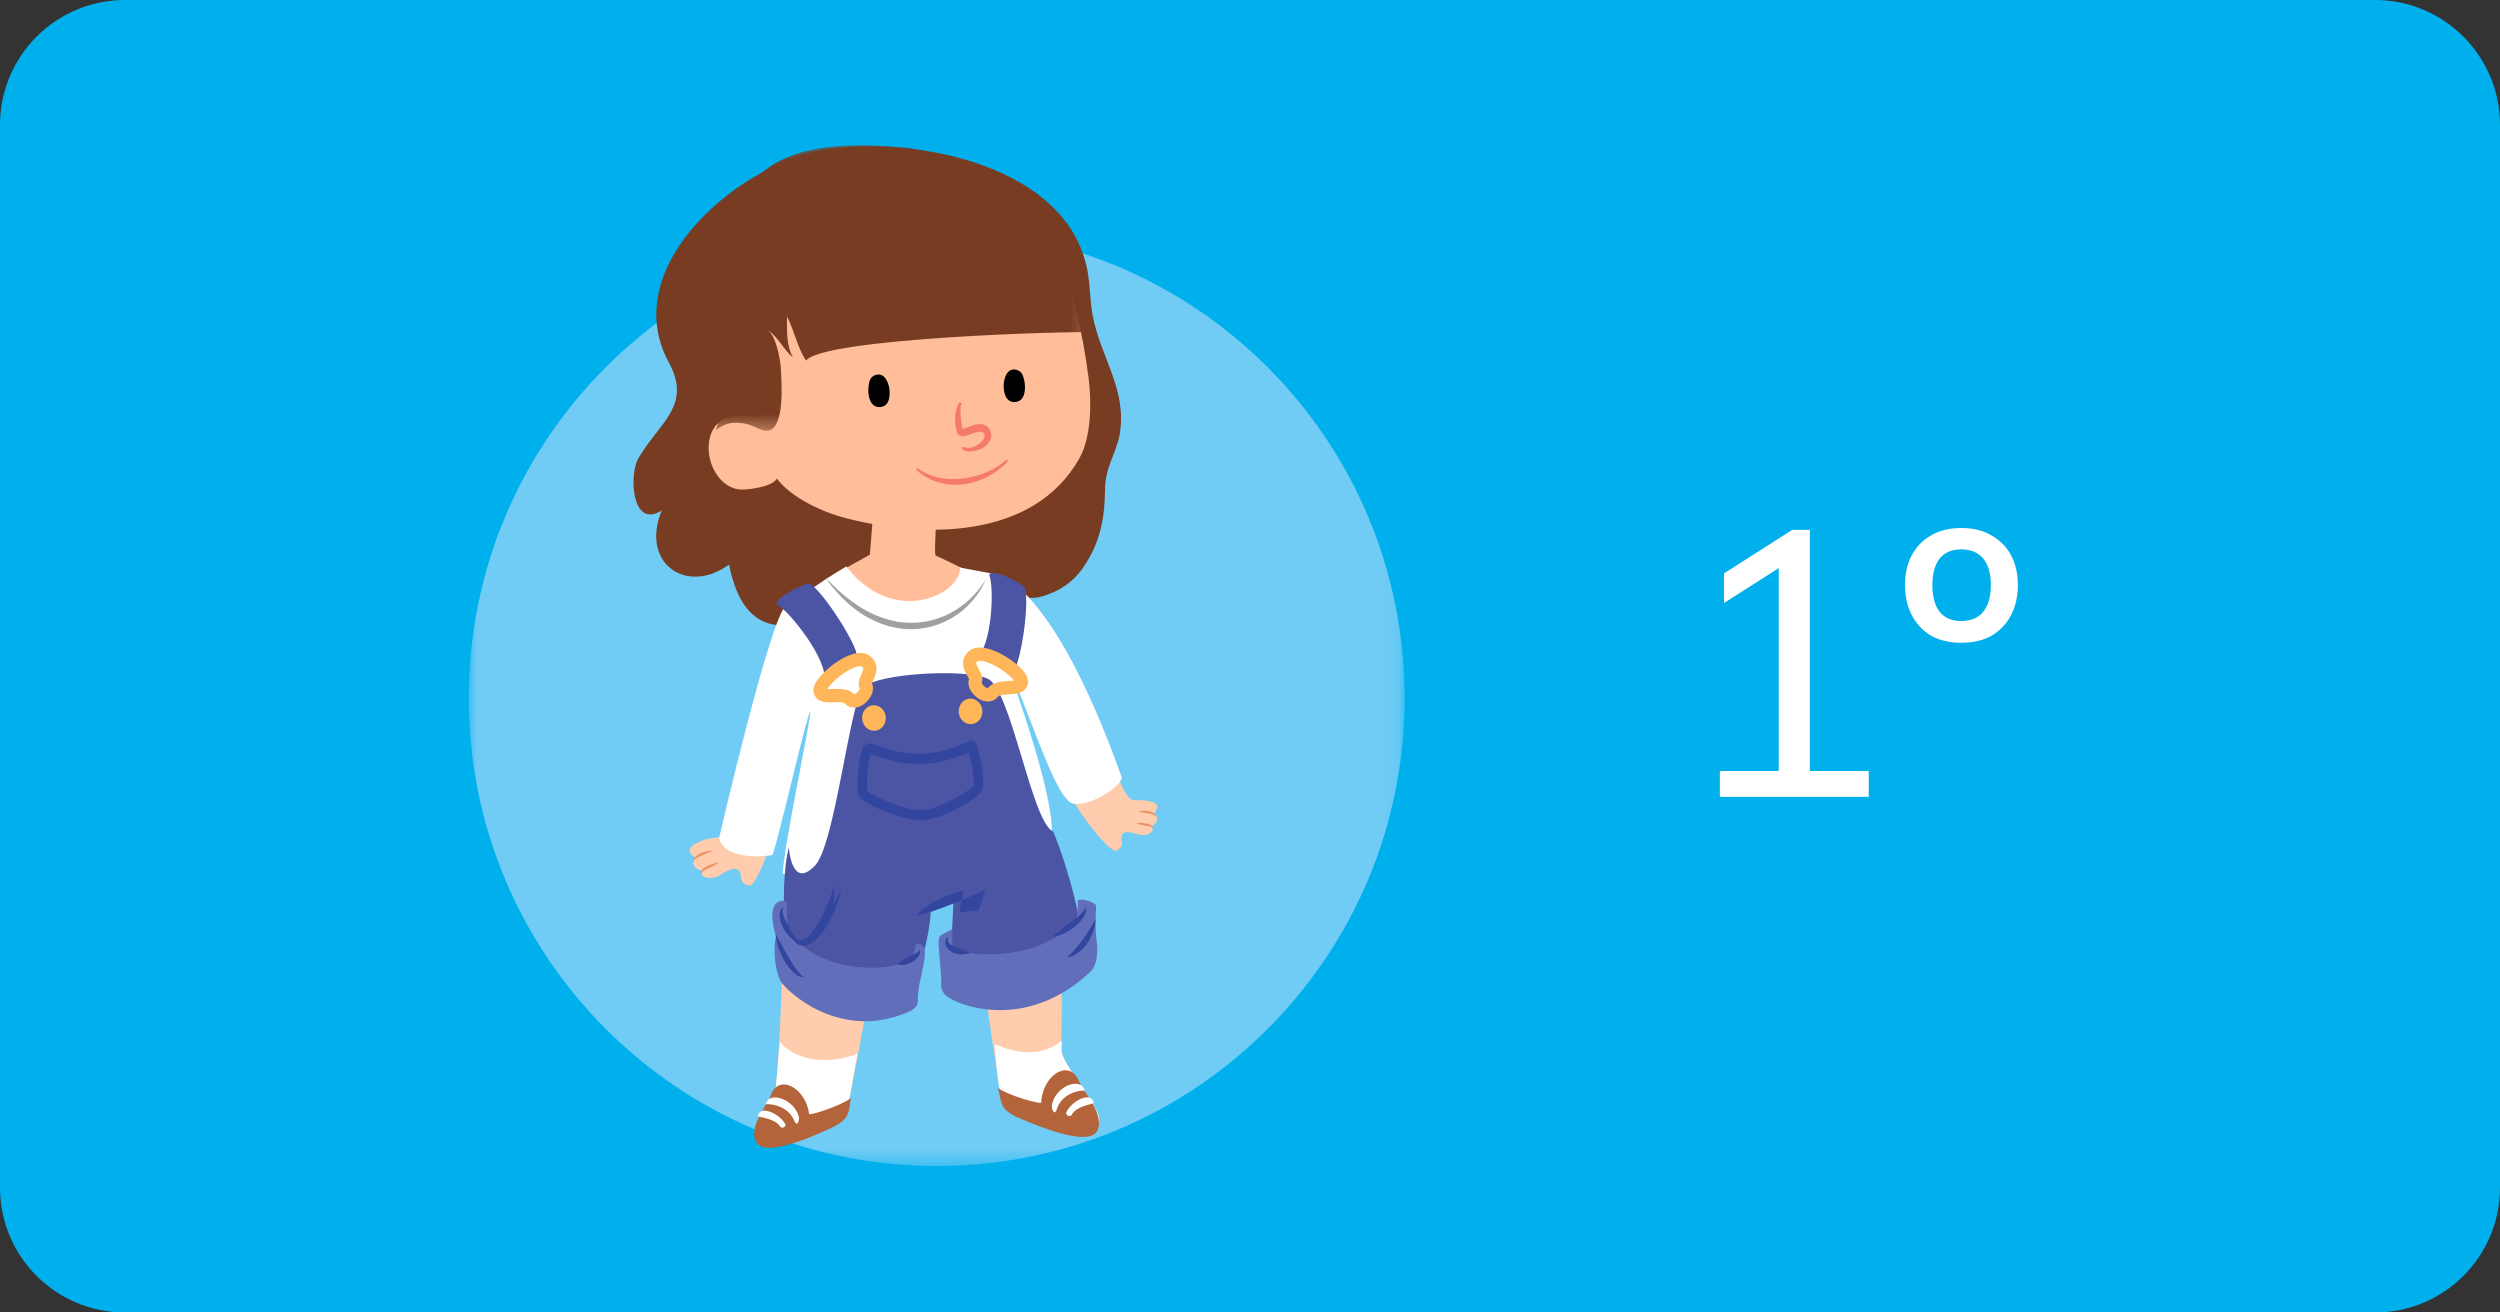 <svg xmlns="http://www.w3.org/2000/svg" width="160" height="84" fill="none" viewBox="0 0 160 84">
    <rect x="0" y="0" width="160" height="84" fill="#333333" stroke="none"/>
    <path fill="#00B0ED" d="M0 8c0-4.418 3.582-8 8-8h144c4.418 0 8 3.582 8 8v68c0 4.418-3.582 8-8 8H8c-4.418 0-8-3.582-8-8V8z"/>
    <mask id="prefix__a" width="60" height="61" x="30" y="14" maskUnits="userSpaceOnUse">
        <path fill="#fff" d="M30 14.73h59.897v59.896H30V14.73z"/>
    </mask>
    <g mask="url(#prefix__a)">
        <path fill="#70CCF5" fill-rule="evenodd" d="M89.897 44.678c0 16.54-13.409 29.948-29.949 29.948S30 61.218 30 44.678 43.408 14.73 59.949 14.73c16.54 0 29.948 13.408 29.948 29.948z" clip-rule="evenodd"/>
    </g>
    <path fill="#773C22" fill-rule="evenodd" d="M53.214 9.508c-5.65.695-13.758 7.41-10.437 13.64 1.56 2.8-.583 3.887-1.91 6.165-.628 1.035-.451 4.584 1.486 3.356-1.404 3.39 1.607 5.444 4.308 3.46.33 1.674 1.071 3.63 2.996 3.863 1.032.082 2.551-.525 2.904-1.564 1.645.785 4.052 1.024 5.91 1.186 1.307.086 2.547-.178 3.722-.72.898-.336 1.801-1.368 2.489-1.29.343.074.683.565 1.096.64.48.075.964-.058 1.447-.26.897-.337 1.73-1.022 2.218-1.85.976-1.449 1.264-3.045 1.278-4.783.013-1.46.638-2.148.924-3.466.537-2.928-1.2-4.974-1.714-7.694-.181-.959-.157-1.95-.34-2.902-1.297-6.723-10.914-8.5-16.377-7.78z" clip-rule="evenodd"/>
    <path fill="#FFBE99" fill-rule="evenodd" d="M61.919 11.503c2.402.474 4.458 1.79 5.53 4.14 1.152 2.526 1.865 5.768 2.216 8.514.198 1.551.196 3.803-.592 5.193-2.948 5.202-9.965 5.102-14.961 3.806-1.437-.372-3.44-1.269-4.393-2.528-.255.536-2.034.785-2.545.677-.682-.142-1.196-.655-1.509-1.289-.508-1.03-.453-2.555.598-3.171.589-.345 1.936-.37 2.531-.001-3.47-2.154-2.86-6.719-1.047-9.884 1.581-2.758 5.14-4.49 8.024-5.298 1.662-.465 3.99-.584 6.148-.159z" clip-rule="evenodd"/>
    <mask id="prefix__b" width="26" height="19" x="44" y="9" maskUnits="userSpaceOnUse">
        <path fill="#fff" d="M44.739 9.297h25.038v18.268H44.739V9.297z"/>
    </mask>
    <g mask="url(#prefix__b)">
        <path fill="#773C22" fill-rule="evenodd" d="M57.852 9.44c-2.985-.273-7.088-.39-9.381 1.888-2.24 2.225-3.593 4.353-3.728 7.57-.118 2.83 2.14 5.851 1.07 8.625.676-.487 1.088-.536 1.877-.41.639.101 1.422.841 1.89.181.558-.785.444-2.484.413-3.424-.035-1.094-.406-2.46-.862-2.747.648.408 1.004 1.242 1.619 1.752-.438-.785-.38-1.73-.383-2.616.462.863.666 2.01 1.224 2.819 1.087-1.441 16.88-1.892 18.186-1.81-.956-.759-.192-4.447-.94-5.339-.61-.823-1.841-1.584-2.244-2.541.482.005-5.087-3.612-8.74-3.947z" clip-rule="evenodd"/>
    </g>
    <path fill="#000" fill-rule="evenodd" d="M56.355 26.051c.654-.063.645-.96.515-1.403-.07-.24-.204-.533-.457-.643-.268-.117-.621.045-.727.298-.215.513-.194 1.834.669 1.748zM64.911 25.734c-.658-.006-.734-.9-.647-1.352.047-.245.153-.549.394-.68.256-.14.623-.01.753.232.263.493.367 1.809-.5 1.8z" clip-rule="evenodd"/>
    <path fill="#F57A67" fill-rule="evenodd" d="M64.49 29.427l-.001.1-.01.01-.006.007-.017.019-.017.018-.017.017-.016.018-.018.018-.017.018-.017.017-.018.017-.017.018-.018.017-.017.017-.018.018-.018.016-.011.011-.007.006-.018.017-.019.017-.018.017-.018.016-.019.016-.019.016-.018.017-.02.016-.018.016-.02.016-.019.016-.02.015-.019.016-.02.016-.019.015-.02.015-.02.016-.02.015-.02.015-.02.015-.02.015-.02.015-.02.014-.02.015-.021.014-.02.015-.022.014-.02.015-.022.013-.02.015-.021.014-.022.013-.021.014-.021.014-.01.006-.012.007-.021.013-.022.013-.022.014-.022.012-.022.013-.021.013-.022.013-.022.012-.023.013-.022.012-.022.012-.023.012-.022.012-.023.012-.022.012-.023.012-.023.011-.022.012-.023.011-.023.011-.008.004-.015.007-.023.011-.023.011-.024.01-.023.011-.023.01-.024.01-.023.011-.024.01-.023.01-.024.01-.024.01-.023.01-.024.01-.024.008-.024.01-.024.01-.024.008-.024.009-.024.009-.024.009-.013.004-.012.004-.024.008-.024.009-.025.007-.024.008-.025.008-.024.008-.025.007-.025.008-.024.007-.025.007-.025.007-.024.007-.025.007-.025.006-.025.007-.025.006-.025.007-.024.006-.026.006-.014.003-.01.002-.026.006-.025.006-.025.005-.025.005-.025.005-.026.005-.025.005-.025.004-.02.004h-.005l-.026.005-.025.004-.025.004-.026.003-.025.004-.026.004-.025.003-.026.003h-.002l-.023.003-.026.003-.025.002-.026.003-.025.002-.026.002-.025.002-.026.002h-.004l-.022.001-.025.002-.026.001h-.025l-.026.002-.025.001h-.026l-.026.001h-.153l-.025-.001h-.025l-.026-.002-.025-.001-.026-.001-.025-.002-.026-.001-.025-.002-.026-.002-.025-.002-.025-.002-.018-.001h-.007l-.026-.004-.025-.002-.025-.003-.025-.003-.026-.003-.024-.004-.026-.003-.025-.004-.025-.004-.025-.003-.025-.005-.025-.004-.025-.004-.025-.005-.025-.004-.024-.005-.025-.005-.01-.002-.015-.003-.024-.006-.025-.005-.024-.006-.025-.006-.024-.006-.025-.006-.024-.007-.025-.006-.024-.007-.024-.006-.024-.008-.024-.006-.025-.008-.024-.007-.024-.008-.024-.008-.022-.007h-.001l-.024-.009-.024-.008-.024-.008-.023-.009-.024-.009-.023-.009-.023-.009-.024-.009-.023-.01-.023-.01-.023-.009-.024-.01-.022-.01-.023-.01-.023-.01-.023-.011-.023-.01-.022-.011-.023-.011-.022-.011-.023-.012-.022-.011-.022-.012-.023-.012-.022-.011-.022-.012-.022-.013-.021-.012-.022-.012-.022-.014-.022-.012-.021-.013-.012-.008-.01-.005-.02-.014-.022-.014-.02-.013-.022-.014-.02-.014-.022-.015-.02-.014-.01-.007-.01-.007-.011-.008-.01-.007-.01-.008-.01-.007-.01-.007-.011-.008-.01-.008-.01-.007-.01-.008-.01-.008-.01-.007-.01-.008-.01-.008-.01-.008-.01-.008-.01-.008-.01-.008-.01-.008-.01-.008-.01-.008-.01-.008-.009-.008-.01-.009-.01-.008-.009-.008-.01-.008-.01-.009-.009-.008-.01-.008-.009-.009-.01-.009-.009-.008-.007-.007-.002-.002-.01-.008-.01-.1.095-.01.01.007.001.002.008.006.01.007.01.007.01.006.01.008.01.007.01.007.01.007.01.006.01.007.01.007.01.007.01.007.01.006.01.007.01.006.01.007.01.006.011.007.01.006.01.006.01.006.01.007.011.006.01.006.01.006.01.006.011.006.01.006.01.007.011.005.01.006.011.006.01.006.01.005.022.012.021.011.02.011.022.011.021.01.021.012.021.01.01.004.012.006.021.01.021.01.022.01.021.01.022.01.021.009.022.01.022.008.021.009.022.009.022.008.022.009.022.008.022.008.022.008.022.008.022.008.022.008.022.007.022.007.022.007.023.007.022.007.023.007.022.006.023.006.022.006.023.006.022.006.023.006.023.005.022.006h.001l.022.005.023.006.023.005.022.005.023.005.023.005.023.004.023.005.023.004.023.004.023.004.023.004.023.004.023.003.023.004.023.003.023.003.015.002.008.001.024.003.023.003.023.003.023.003.024.002.023.003.024.002.023.002.023.002.024.002.023.002.023.001.024.002h.023l.024.002.023.001h.024l.006.001h.017l.024.002h.024l.023.001h.047l.024.001h.094l.024-.001h.023l.024-.001.024-.001.023-.001.024-.001h.012l.011-.001.024-.002h.024l.024-.002.023-.001.024-.002.024-.002.023-.002.02-.002h.004l.024-.002.023-.002.024-.002.024-.002.024-.003.023-.002.024-.003.02-.003h.004l.023-.002.024-.003.023-.003.024-.003.024-.003.023-.004.024-.003.023-.004h.007l.017-.003.024-.004.024-.003.023-.004.024-.004.024-.004.023-.004.024-.005.023-.004.01-.002.014-.002.023-.005.024-.004.024-.005.023-.005.023-.004.024-.005.023-.005.024-.006.023-.005.024-.005.023-.006.024-.006.023-.005.023-.006.023-.006.024-.007.023-.006.023-.006.023-.007.012-.003.011-.003.024-.007.023-.006.023-.007.023-.007.023-.007.023-.007.023-.007.023-.008.023-.007.023-.008.023-.007.023-.008.022-.008.023-.008.023-.008.023-.008.022-.009.022-.008.023-.009.023-.008.014-.006.008-.003.023-.009.022-.009.022-.009.022-.009.023-.01.022-.008.022-.01.022-.01.022-.009.022-.01.022-.01.022-.01.022-.01.022-.01.021-.01.022-.01.021-.01.022-.012.021-.01.022-.011.011-.006.01-.005.022-.01.02-.012.022-.011.021-.011.021-.012.021-.011.021-.012.021-.011.021-.012.02-.012.021-.012.021-.012.02-.012.021-.013.02-.012.02-.012.021-.013.02-.013.02-.012.02-.014.02-.013.02-.013.02-.013.02-.013.02-.014.019-.013.02-.014.019-.013.02-.015.018-.013.02-.014.019-.014.018-.015.02-.014.006-.005.012-.01.019-.014.018-.014.02-.015.018-.015.018-.015.018-.015.018-.015.018-.015.019-.015.018-.016.017-.015.018-.015.017-.016.007-.006.011-.01.097.002zM61.486 25.937c-.009.01-.023.319-.009.572.019.314.053.629.132.93 0 0-.081.053.11-.014.4-.142.797-.38 1.255-.241.351.106.57.572.423.94-.188.465-.715.707-1.187.758-.213.023-.44.004-.62-.105l-.052-.136.123-.04c.008.005.016.008.024.011.466.173 1.067-.15 1.285-.543.075-.134.074-.356-.106-.409-.337-.099-.69.152-1.124.24-.18.036-.415.015-.49-.216-.19-.575-.156-1.31.056-1.79.031-.07.085-.143.167-.144l.095.09s-.105.1-.081.097z" clip-rule="evenodd"/>
    <path fill="#FFCDAD" fill-rule="evenodd" d="M56.823 57.118c-.202 1.173-2.33 12.806-2.536 13.527-1.069 1.07-5.087 3.222-4.64-1 .45-4.53.51-12.101.51-12.101s4.116.71 6.666-.426z" clip-rule="evenodd"/>
    <path fill="#fff" fill-rule="evenodd" d="M49.905 66.699c1.464 1.563 3.79 1.22 4.959.736-.293 1.726-.517 3-.577 3.21-1.069 1.07-5.087 3.222-4.64-1 .08-.817.169-1.832.258-2.946z" clip-rule="evenodd"/>
    <path fill="#FFCDAD" fill-rule="evenodd" d="M67.951 57.318c.028 2.064-.014 9.005-.02 9.895-.007.89 2.636 3.797 2.398 4.52-.24.724-4.886.293-6.22-1.427-.613-3.283-1.754-11.915-1.754-11.915-1.401-.221 7.186-3.06 5.596-1.073z" clip-rule="evenodd"/>
    <path fill="#fff" fill-rule="evenodd" d="M63.669 66.82c2.091.94 3.447.454 4.284-.197-.014.287-.022.494-.023.59-.006.89 2.637 3.797 2.398 4.52-.239.724-4.801.468-6.136-1.252-.308-.663-.418-2.117-.523-3.661z" clip-rule="evenodd"/>
    <path fill="#FFCDAD" fill-rule="evenodd" d="M51.215 38.92c-1.613 1.058-3.302 7.205-3.888 11.306-.453 4.005-1.392 3.224-2.185 3.5-.793.275-1.452.67-.63 1.159-.407.41.129.892.5.8-.415.373.383.75 1.1.302.72-.45 1.097-.506 1.247-.158.15.348-.104.642.584.855.69.213 3.262-7.594 3.272-12.142-.13-2.163-.009-5.504 0-5.622z" clip-rule="evenodd"/>
    <path fill="#EC9165" fill-rule="evenodd" d="M44.931 55.95l-.003-.067c.002-.02.003-.042.012-.064.009-.023.023-.043.044-.063.02-.02.046-.038.077-.056.028-.019.064-.033.099-.052l.232-.103c.16-.072.319-.152.433-.225.115-.07.186-.131.186-.131s-.09.01-.219.045c-.128.034-.296.09-.46.161-.08.04-.162.078-.235.127-.072.049-.14.104-.181.176-.021.035-.032.075-.032.109-.002.035.008.063.015.084.008.02.018.033.023.043l.01.015zM44.411 55.188v-.019c0-.012-.005-.031.001-.052.005-.02.01-.04.026-.063.01-.024.035-.045.057-.068.025-.022.053-.042.086-.064.032-.02.069-.04.106-.06.075-.04.16-.077.245-.113.17-.072.345-.14.475-.2.131-.056.218-.103.218-.103s-.098-.006-.24.014c-.143.019-.33.063-.51.139-.177.077-.353.186-.445.326-.021.035-.04.069-.045.105-.01.034-.006.068-.002.092.003.024.016.037.02.05l.008.016z" clip-rule="evenodd"/>
    <path fill="#FFCDAD" fill-rule="evenodd" d="M65.838 40.93c1.549.532 4.087 4.134 5.169 7.487 1.286 3.348 1.367 2.742 2.071 2.792.705.05 1.329.236.776.852.422.257.1.8-.221.808.421.224-.137.74-.821.521-.685-.218-1.004-.176-1.045.159-.04.335.232.53-.276.876-.508.347-3.939-4.01-4.992-7.932-.391-1.898-.626-5.463-.66-5.562z" clip-rule="evenodd"/>
    <path fill="#FFBE99" fill-rule="evenodd" d="M59.894 32.817c.044.9-.133 2.705.001 2.747.134.041 1.905.911 1.905.911l1.317.843S60.2 41.485 57.23 41.05c-2.968-.435-4.514-3.901-4.514-3.901l2.953-1.65.263-3.19s1.247.774 3.961.508z" clip-rule="evenodd"/>
    <path fill="#fff" fill-rule="evenodd" d="M61.438 36.326c.084 1.702-4.264 3.853-7.274-.074-1.702 1.008-2.795 1.865-3.824 2.47-1.012.594-4.321 14.927-4.321 14.927.383 1.348 2.703 1.212 3.415 1.07.437-1.133 2.141-8.774 2.435-9.235-.011.806-1.634 8.308-1.782 10.402 2.485 1.438 15.134-.248 17.227-2.669.077-2.516-2.487-9.618-2.487-9.618.473.289 2.328 6.517 3.533 7.64.7.806 3.434-.823 3.431-1.489-2.067-5.8-4.78-11.358-7.703-12.932l-2.65-.492z" clip-rule="evenodd"/>
    <path fill="#4C55A4" fill-rule="evenodd" d="M67.404 53.217c-1.38-.578-2.682-9.1-4.191-9.78-1.51-.679-7.065-.32-7.945.539-.88.859-1.83 10.267-3.153 11.466-1.464 1.49-1.627-1.208-1.627-1.208-.523 1.875-.263 6.045-.263 6.045.504 2.72 6.429 3.21 8.573 1.831.72-2.24.77-3.738.77-3.738l1.447-.564c-.113 2.07-.163 4.173-.163 4.173 1.881 1.375 8.167-.797 8.34-1.66.172-.862-.747-4.587-1.788-7.104z" clip-rule="evenodd"/>
    <path fill="#A0A0A0" fill-rule="evenodd" d="M63.104 37.068l-.079.121c-.05.08-.127.195-.231.333-.05.071-.108.147-.176.226-.066.08-.135.168-.218.254-.079.09-.165.181-.262.272-.093.094-.198.185-.307.28-.221.184-.47.37-.75.535-.277.17-.585.319-.913.44-.654.246-1.396.364-2.135.323-.369-.021-.736-.08-1.093-.17-.354-.1-.7-.214-1.022-.364-.163-.07-.316-.157-.47-.233-.149-.088-.3-.165-.437-.258-.278-.178-.535-.362-.765-.543-.23-.182-.432-.36-.611-.522-.175-.164-.325-.313-.45-.434l-.38-.397.324.452c.112.137.243.309.407.493l.265.288c.095.101.202.198.31.303.22.207.47.419.75.62.139.104.291.194.44.296.157.09.316.183.484.265.335.168.694.312 1.07.42.378.099.769.168 1.163.194.395.017.791-.008 1.174-.072.384-.06.75-.183 1.094-.323.345-.138.66-.32.942-.515.285-.19.531-.407.745-.62.214-.212.393-.425.537-.626.075-.097.138-.194.195-.285.06-.089.109-.174.151-.253.09-.154.147-.28.187-.367l.061-.133z" clip-rule="evenodd"/>
    <path fill="#EC9165" fill-rule="evenodd" d="M73.759 53.078l.004-.015c.001-.01.007-.023.009-.042 0-.02.003-.047-.007-.076-.008-.03-.026-.062-.051-.087-.05-.052-.118-.084-.188-.109-.07-.026-.144-.04-.219-.054-.149-.024-.297-.031-.408-.03-.112 0-.188.012-.188.012s.071.036.18.07c.11.035.257.068.403.091.072.011.145.023.211.035.032.007.065.011.092.02.029.009.055.018.075.03.021.013.038.027.05.045.013.017.019.035.025.052l.012.058zM73.987 52.333l.003-.017c0-.01.008-.025.005-.046-.002-.022-.005-.052-.02-.079-.01-.03-.032-.056-.056-.084-.025-.025-.054-.05-.087-.07-.032-.022-.067-.04-.104-.056-.074-.033-.155-.053-.236-.07-.162-.029-.323-.025-.442-.01-.12.015-.197.043-.197.043s.08.021.198.04c.118.021.274.042.426.07.076.013.152.03.22.048.035.011.069.02.099.033.03.012.057.024.081.038.022.017.046.03.06.048.017.018.025.035.033.051.009.017.01.035.013.045l.004.016z" clip-rule="evenodd"/>
    <path fill="#4C55A4" fill-rule="evenodd" d="M65.593 37.597c.321 1.16-.314 4.999-.727 5.303-1.103-.947-2.19-.934-2.19-.934.863-1.214.932-4.493.636-5.156.04-.5 2.068.476 2.281.787z" clip-rule="evenodd"/>
    <path fill="#FFB659" fill-rule="evenodd" d="M61.358 45.563c.022.451.379.802.797.783.418-.019.739-.4.716-.852-.022-.45-.379-.801-.797-.782-.418.018-.738.4-.716.851z" clip-rule="evenodd"/>
    <path fill-rule="evenodd" stroke="#FFB659" stroke-width=".85" d="M65.367 43.696c.205-.508-2.155-2.217-3.022-1.75-.764.568.258 1.234.08 1.634-.178.4.722 1.249 1.125.732.403-.516 1.678-.076 1.817-.616z" clip-rule="evenodd"/>
    <path fill="#4C55A4" fill-rule="evenodd" d="M51.859 37.365c.951.648 3.085 4.08 2.965 4.605-.049.351-2.045 1.335-2.045 1.335-.106-1.535-2.404-4.309-3.031-4.598-.277-.407 1.762-1.424 2.11-1.342z" clip-rule="evenodd"/>
    <path fill="#FFB659" fill-rule="evenodd" d="M56.69 45.917c.022.452-.298.833-.717.852-.418.019-.775-.332-.797-.783-.023-.451.299-.832.717-.851.418-.02.775.331.797.782z" clip-rule="evenodd"/>
    <path fill-rule="evenodd" stroke="#FFB659" stroke-width=".85" d="M52.497 44.28c-.255-.487 1.927-2.402 2.837-2.016.816.497-.137 1.252.08 1.634.217.382-.595 1.309-1.047.83-.453-.477-1.68.077-1.87-.448z" clip-rule="evenodd"/>
    <path fill="#616FBB" fill-rule="evenodd" d="M68.98 57.607c.444-.127 1.165.214 1.172.356.008.142-.081 1.393.012 2.065.093.672.16 1.677-.44 2.227-3.862 3.546-7.853 2.28-8.903 1.65-.767-.458-.568-.94-.575-1.1-.07-1.65-.305-2.607-.087-2.893.063-.082.773-.439.773-.439.003.677.034 1.292.034 1.292 1.402.471 5.694.752 7.871-1.911.169-.222.143-1.247.143-1.247zM50.335 57.676c-.613-.139-1.267.223-.674 2.261-.19.769-.071 2.212.301 2.86.358.62 3.821 3.93 8.262 1.927.192-.087.533-.321.517-.641-.07-1.522 1.14-3.767-.124-3.673l-.24.9c-1.202.981-6.074 1.119-8.022-1.879.06-.53-.02-1.755-.02-1.755z" clip-rule="evenodd"/>
    <path fill="#B4643A" fill-rule="evenodd" d="M54.459 70.282c-.7.506-2.518 1.087-2.676 1.023-.206-1.723-1.993-2.615-2.458-1.194-.212.603-1.438 1.988-.94 2.963.496.974 3.152-.096 5.041-.99.957-.541.857-.822 1.033-1.802z" clip-rule="evenodd"/>
    <path fill="#fff" fill-rule="evenodd" d="M51.14 71.571c-.131-.92-1.357-1.623-1.958-1.216-.146.196-.192.317-.192.317.447-.044 1.526.145 1.886 1.15.222.297.264-.25.264-.25zM50.281 71.99c-.232-.511-1.087-1.042-1.562-.878-.267.178-.207.342-.207.342.591.115 1.221.276 1.43.67.267.154.34-.133.34-.133z" clip-rule="evenodd"/>
    <path fill="#B4643A" fill-rule="evenodd" d="M63.876 69.64c.754.51 2.603 1.01 2.76.937.083-1.835 1.846-2.85 2.427-1.361.263.63 1.62 2.051 1.184 3.104-.436 1.052-3.235.02-5.235-.853-1.02-.537-.883-.793-1.136-1.827z" clip-rule="evenodd"/>
    <path fill="#fff" fill-rule="evenodd" d="M67.314 70.834c.066-.98 1.268-1.774 1.914-1.365.164.202.22.329.22.329-.46-.03-1.552.212-1.845 1.29-.205.325-.289-.254-.289-.254zM68.225 71.245c.2-.551 1.035-1.147 1.534-.992.287.179.237.355.237.355-.597.145-1.23.34-1.415.766-.26.174-.356-.129-.356-.129z" clip-rule="evenodd"/>
    <path fill="#32459F" fill-rule="evenodd" d="M62.61 58.298s-.08-.005-.219-.002c-.138.004-.334.013-.565.04-.115.013-.24.027-.372.048-.131.017.323-1.428.182-1.389-.284.076-.584.169-.88.273-.15.05-.291.117-.432.183-.14.064-.277.133-.408.201-.131.067-.256.137-.374.204-.117.067-.222.15-.32.22-.194.142-.35.272-.455.366-.106.093-.163.152-.163.152s.081-.012.216-.044c.135-.031.325-.08.543-.153.111-.032.226-.078.352-.115.127-.037.26-.077.395-.123.136-.046.275-.094.414-.149.141-.05.28-.116.424-.16.285-.102.567-.213.828-.33.131-.058.256-.12.382-.168.124-.051.239-.105.346-.154.213-.098.387-.193.508-.263.122-.07-.402 1.363-.402 1.363zM49.643 59.772s.002.06.012.162c.012.102.035.25.08.417.043.17.103.363.184.56.08.198.177.403.29.595.057.096.116.19.18.277.06.091.133.167.195.248.136.15.273.278.405.36.064.043.125.078.183.1.055.024.103.044.146.05.084.017.13.022.13.022l-.105-.097c-.034-.025-.07-.07-.112-.112-.043-.042-.087-.097-.135-.154-.05-.055-.096-.126-.149-.193-.052-.067-.1-.15-.157-.224-.103-.163-.214-.334-.318-.516-.056-.087-.103-.181-.157-.269-.048-.092-.103-.176-.149-.265l-.263-.48-.26-.48zM69.454 57.995l.004.039c.007.026-.006.063-.013.096l-.025.061-.04.066c-.031.045-.068.092-.114.141-.042.05-.099.097-.152.15-.056.052-.118.103-.182.157-.061.057-.135.103-.2.16l-.213.161-.215.162c-.072.05-.139.111-.208.16-.069.049-.133.103-.195.153-.063.047-.121.095-.175.14-.107.091-.197.168-.258.227l-.095.096s.046-.005.124-.021c.078-.017.19-.04.319-.089.258-.086.589-.251.893-.48.151-.115.296-.246.42-.389.064-.068.118-.144.169-.218.05-.075.094-.147.127-.225.036-.072.06-.15.076-.217.005-.036.013-.068.015-.1l-.003-.087c-.01-.057-.023-.095-.038-.112l-.02-.032zM60.655 59.937s-.026.026-.066.076c-.017.027-.04.065-.06.114-.017.048-.035.108-.034.182-.002.072.012.156.045.234.033.076.08.147.135.204.027.034.057.054.087.08.03.026.06.047.092.065.062.042.128.07.193.098.13.05.262.076.384.089.123.01.237.008.334-.009.194-.023.321-.083.321-.083s-.03-.02-.084-.049c-.053-.029-.129-.063-.219-.102-.09-.038-.193-.078-.303-.116-.108-.04-.223-.078-.331-.12-.054-.021-.108-.042-.156-.066-.051-.022-.095-.049-.136-.075-.081-.053-.134-.108-.167-.182-.015-.038-.024-.08-.031-.12-.003-.04-.006-.077-.007-.11.004-.07.003-.11.003-.11zM70.106 58.855s-.03.042-.076.118c-.023.038-.052.084-.08.139-.032.053-.061.12-.102.178-.04.061-.082.126-.122.197-.038.072-.087.141-.137.216-.048.074-.1.15-.148.229-.056.073-.109.148-.163.225-.05.08-.111.148-.167.22-.059.067-.104.151-.165.21-.059.06-.112.126-.163.188-.052.06-.108.107-.154.16-.05.046-.09.103-.135.136-.042.036-.08.07-.11.099-.062.057-.097.094-.097.094s.044-.004.124-.019c.04-.008.09-.017.145-.033.057-.011.113-.044.177-.075.063-.033.137-.062.204-.113.066-.049.138-.1.209-.16.074-.056.137-.13.204-.202.068-.073.135-.147.191-.233.058-.085.116-.17.17-.255.05-.09.091-.184.135-.272.02-.044.043-.087.06-.13l.047-.137c.031-.088.055-.172.077-.25.026-.076.031-.149.042-.213.01-.064.016-.12.022-.168.01-.093.012-.148.012-.148zM50.167 58.086l-.026.006c-.018.005-.042 0-.073.028-.035.021-.066.06-.097.112l-.037.09c-.01.033-.015.07-.023.107-.01.075-.016.16-.007.244.004.087.023.171.043.26.044.173.115.342.199.496.042.078.089.15.136.22.048.067.099.13.148.19.051.057.102.11.15.159.05.048.1.087.147.124.09.077.175.122.233.156.059.032.094.047.094.047s-.018-.042-.053-.109c-.034-.068-.087-.157-.148-.265-.062-.105-.132-.228-.21-.352-.037-.065-.075-.13-.115-.195l-.114-.201c-.035-.068-.074-.134-.105-.202-.036-.067-.064-.134-.094-.198-.025-.065-.054-.13-.07-.19-.022-.06-.035-.118-.046-.172l-.01-.078-.002-.07c.007-.041.01-.084.023-.11.008-.032.03-.057.04-.072l.017-.025zM59.075 48.886c-1.399.063-2.42-.306-3.03-.527-.113-.04-.238-.086-.319-.11-.175.424-.296 2.025-.21 2.37.29.302 2.256 1.197 3.369 1.232.035.002.071.001.109 0 1.18-.054 3.137-1.311 3.308-1.55.077-.225-.064-1.404-.292-2.152-.986.446-1.971.694-2.935.737zm-.201 3.622c-1.176-.038-3.654-1.047-3.9-1.588-.189-.417-.053-2.208.17-2.861.051-.152.14-.363.324-.448.172-.079.372-.016.765.126.57.206 1.524.551 2.81.493.981-.045 1.992-.32 3.006-.82.073-.036.157-.039.233-.008.076.031.138.093.172.173.27.632.637 2.505.395 3.021-.223.475-2.528 1.852-3.823 1.91-.052.003-.103.004-.152.002z" clip-rule="evenodd"/>
    <path fill="#32459F" fill-rule="evenodd" d="M53.39 56.688l-.097.3-.113.338c-.043.13-.097.274-.152.432-.117.313.339-.804.177-.425-.16.38-.337.78-.531 1.165-.098.192-.197.384-.303.564-.106.18-.213.354-.327.508-.113.155-.228.299-.349.404-.12.104-.241.179-.355.2-.113.02-.228-.008-.323-.076-.097-.064-.178-.145-.238-.218-.065-.07-.105-.137-.137-.179l-.05-.066s.008.028.02.082c.017.051.028.134.072.228.038.097.091.217.194.333.093.12.263.237.469.25.205.016.412-.06.59-.172.18-.112.342-.257.488-.422.15-.163.285-.345.408-.538.127-.19.236-.395.343-.6.102-.208.198-.417.28-.63.085-.211.158-.424.22-.631.065-.208.114-.413.158-.608.045-.194-.515 1.098-.491.925.05-.346.064-.638.061-.844.003-.102-.007-.182-.009-.236l-.006-.084zM58.842 60.755l-.001.027c.002.02-.01.04-.019.058-.011.021-.03.04-.051.062-.023.022-.052.04-.081.063-.13.08-.313.167-.503.26-.189.095-.38.2-.522.303-.142.097-.234.194-.234.194s.03.009.08.018c.05.008.123.02.207.016.17.002.39-.046.598-.15.052-.026.104-.056.152-.09.05-.03.097-.072.141-.109.088-.081.163-.173.214-.273.026-.05.044-.1.056-.149.011-.049.012-.096.007-.133-.005-.04-.018-.068-.028-.077l-.016-.02z" clip-rule="evenodd"/>
    <path fill="#fff" d="M113.84 50.112V35.064l1.128.576-4.632 2.952v-1.896l4.368-2.784h1.128v16.2h-1.992zm-3.768.888v-1.656h9.528V51h-9.528zm15.447-9.864c-.752 0-1.4-.152-1.944-.456-.528-.32-.936-.76-1.224-1.32-.288-.56-.432-1.2-.432-1.92s.144-1.352.432-1.896c.288-.544.696-.968 1.224-1.272.544-.32 1.192-.48 1.944-.48.768 0 1.416.16 1.944.48.544.304.96.728 1.248 1.272.288.544.432 1.176.432 1.896s-.144 1.36-.432 1.92c-.288.56-.704 1-1.248 1.32-.528.304-1.176.456-1.944.456zm0-1.392c.624 0 1.096-.2 1.416-.6.32-.4.48-.968.48-1.704 0-.72-.16-1.28-.48-1.68-.32-.4-.792-.6-1.416-.6-.608 0-1.072.2-1.392.6-.304.4-.456.96-.456 1.68 0 .736.152 1.304.456 1.704.32.4.784.6 1.392.6z"/>
</svg>
